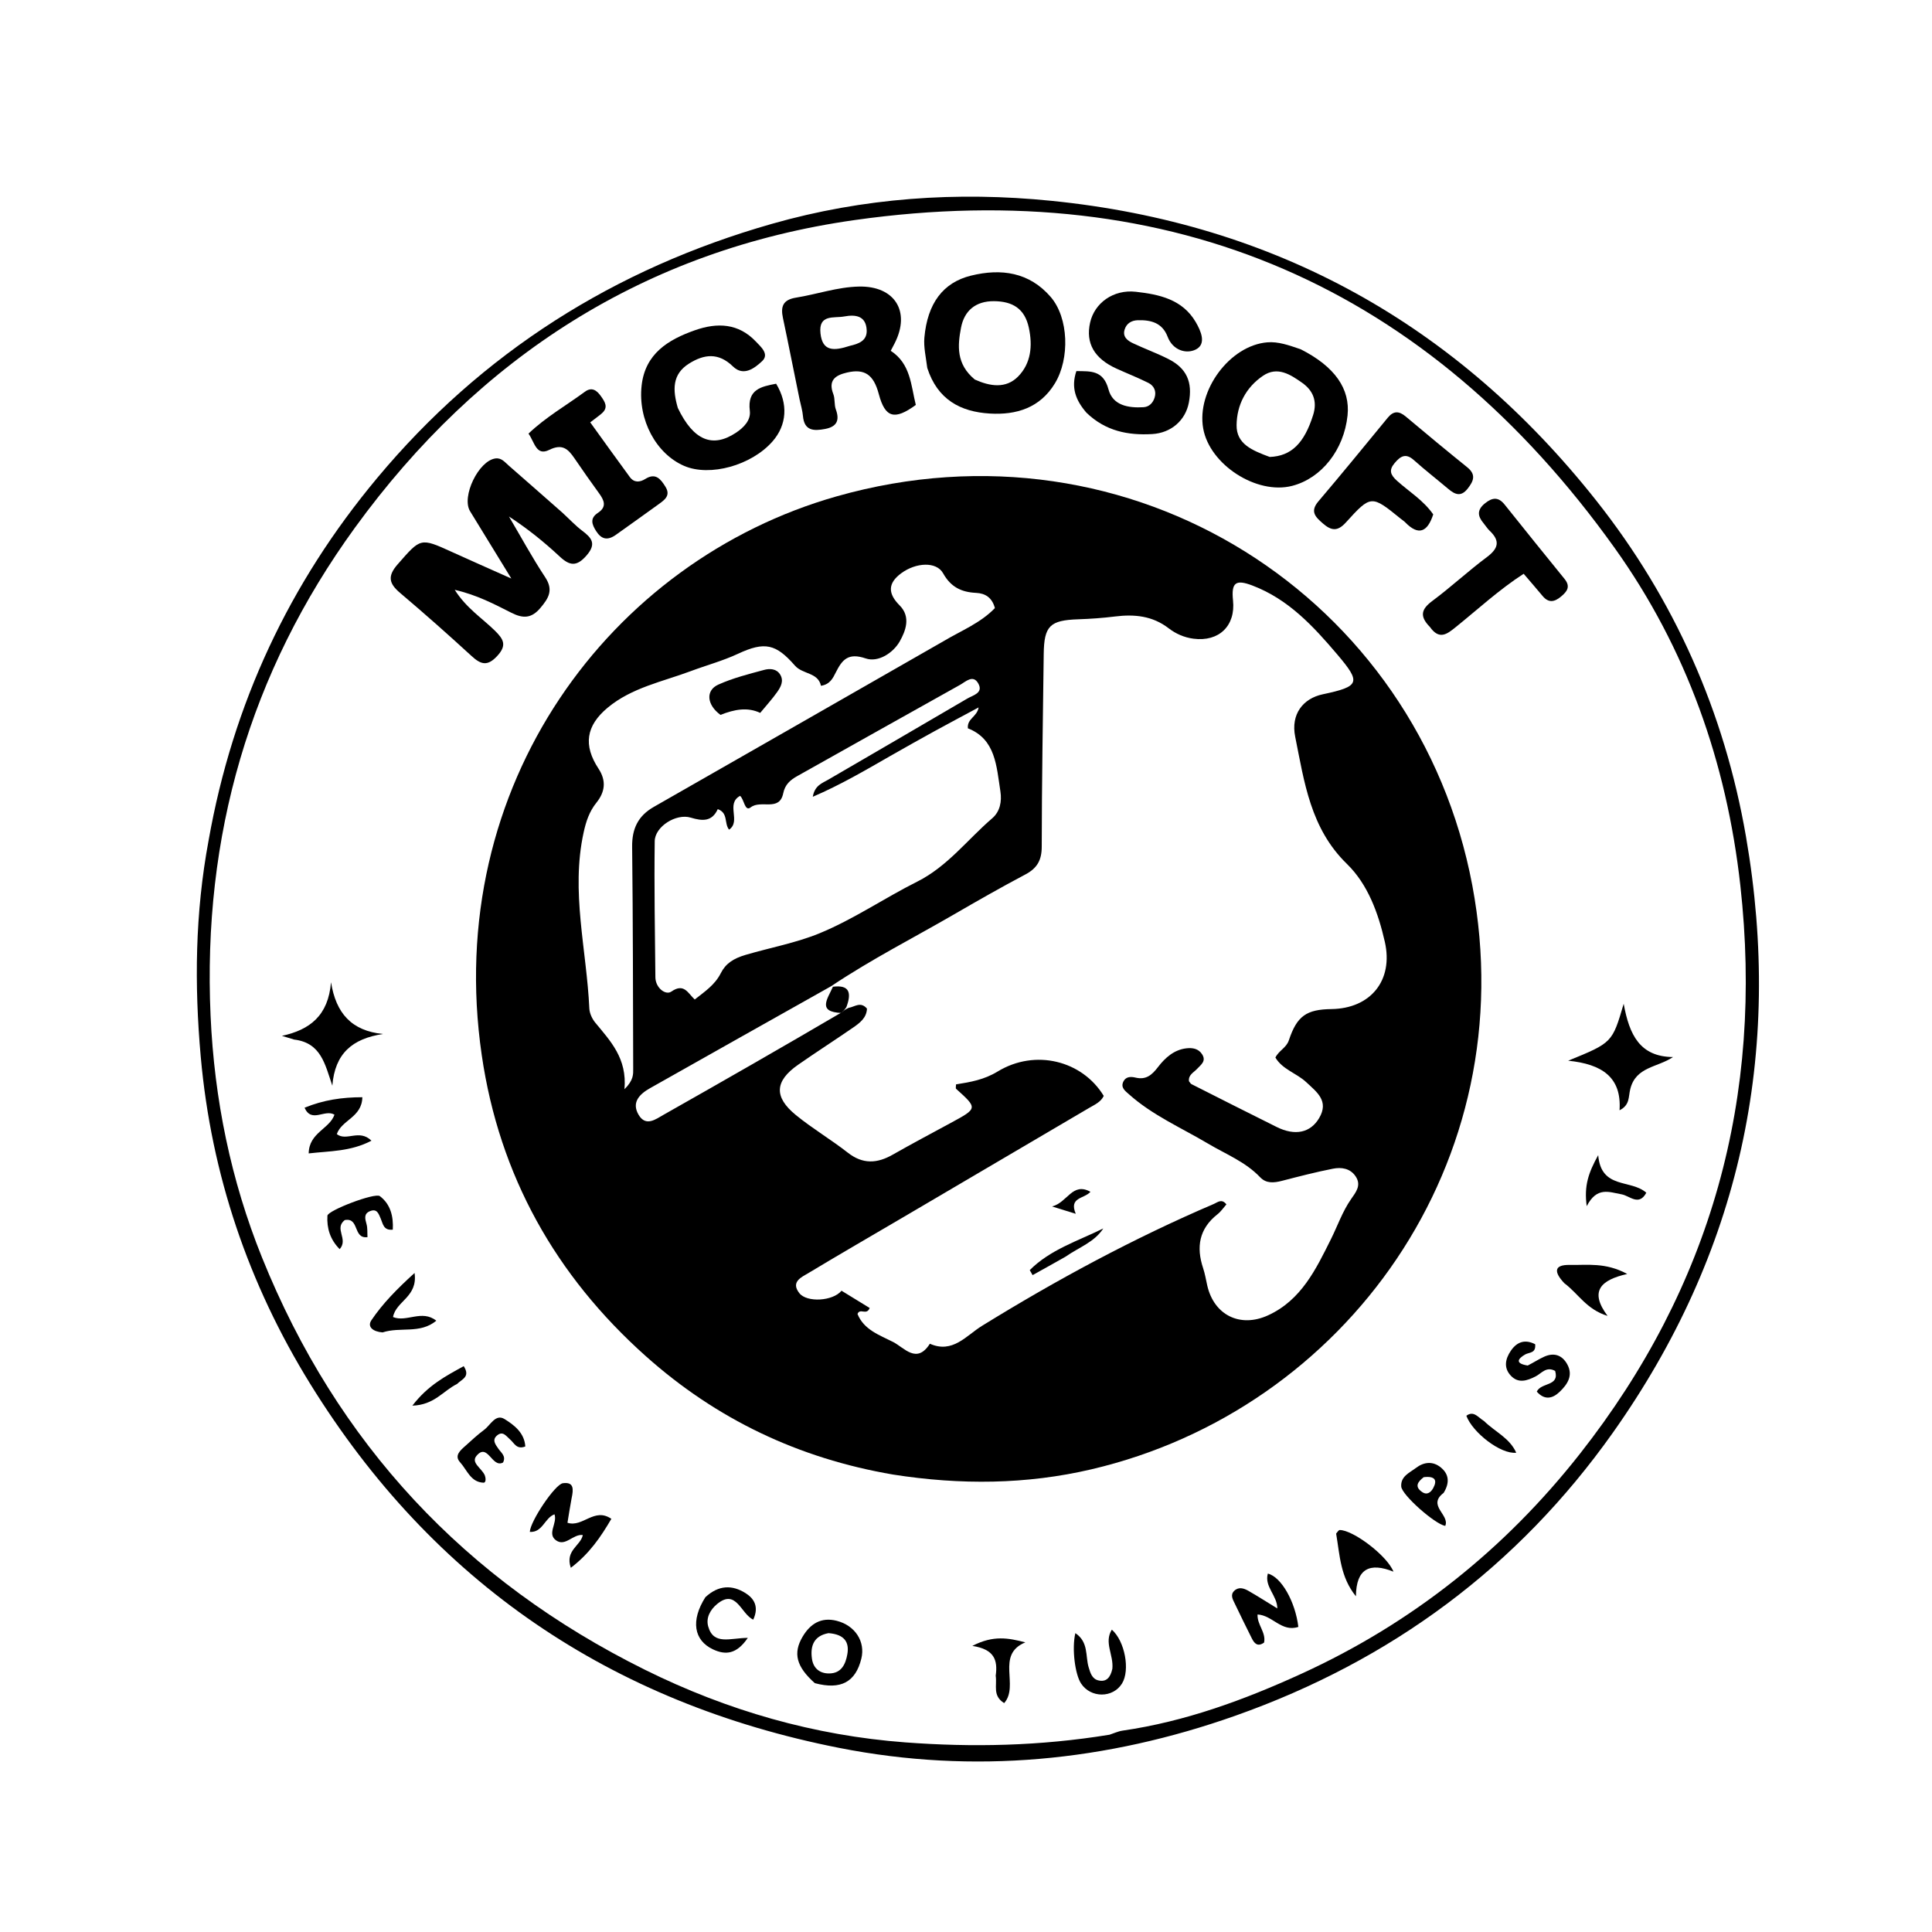<svg version="1.1" id="Layer_1" xmlns="http://www.w3.org/2000/svg" xmlns:xlink="http://www.w3.org/1999/xlink" x="0px" y="0px"
	 width="100%" viewBox="0 0 496 496" enable-background="new 0 0 496 496" xml:space="preserve">
<path fill="#000000" opacity="1" stroke="none" 
	d="
M53.557,215.742 
	C59.78,180.604 74.285,149.74 96.827,122.724 
	C123.773,90.431 157.843,68.966 198.181,57.464 
	C221.651,50.772 245.643,49.116 269.892,51.553 
	C327.442,57.339 374.053,83.326 409.811,128.52 
	C429.888,153.894 442.724,182.863 448.243,214.772 
	C457.869,270.426 446.714,321.75 414.029,367.871 
	C389.641,402.284 357.119,426.324 317.267,440.433 
	C284.039,452.197 249.994,455.541 215.479,448.743 
	C156.925,437.211 111.144,406.24 79.658,355.309 
	C63.796,329.65 54.242,301.563 51.54,271.324 
	C49.889,252.85 50.065,234.459 53.557,215.742 
M284.854,445.349 
	C285.963,444.993 287.047,444.469 288.184,444.305 
	C304.313,441.967 319.384,436.435 334.141,429.688 
	C362.599,416.677 386.377,397.689 405.614,373.229 
	C439.342,330.342 452.832,281.548 446.795,227.317 
	C443.279,195.738 432.933,166.444 414.549,140.712 
	C366.605,73.607 301.09,44.947 219.433,56.493 
	C165.719,64.087 122.944,91.639 91.123,135.47 
	C64.072,172.73 51.997,214.687 54.062,260.771 
	C55.024,282.242 59.259,302.978 67.266,322.838 
	C86.524,370.607 119.408,405.797 165.603,428.692 
	C186.745,439.17 209.073,445.571 232.42,447.32 
	C249.57,448.605 266.912,448.28 284.854,445.349 
z"/>
<path fill="#000000" opacity="1" stroke="none" 
	d="
M229.275,378.561 
	C204.967,374.407 183.903,364.32 165.822,348.188 
	C142.603,327.472 128.19,301.768 123.683,270.916 
	C113.571,201.687 156.647,143.94 214.768,127.435 
	C290.696,105.874 364.082,153.46 377.982,227.297 
	C391.36,298.358 345.45,361.937 280.214,377.211 
	C263.512,381.121 246.608,381.277 229.275,378.561 
M216.238,259.812 
	C216.553,259.508 216.869,259.203 217.878,258.738 
	C219.393,258.517 220.927,257.012 222.576,258.938 
	C222.487,261.323 220.715,262.639 218.956,263.851 
	C214.3,267.062 209.538,270.119 204.898,273.353 
	C198.898,277.535 198.614,281.604 204.322,286.265 
	C208.568,289.733 213.343,292.547 217.665,295.93 
	C221.518,298.945 225.186,298.716 229.191,296.434 
	C234.111,293.63 239.119,290.979 244.099,288.28 
	C251.019,284.53 251.02,284.542 245.461,279.533 
	C245.304,279.392 245.441,278.925 245.441,278.392 
	C249.152,277.802 252.642,277.209 256.117,275.092 
	C265.787,269.2 277.86,272.298 283.364,281.353 
	C282.607,282.948 281.017,283.609 279.607,284.439 
	C263.82,293.737 248.022,303.017 232.223,312.297 
	C224.038,317.105 215.817,321.855 207.682,326.748 
	C205.833,327.86 202.895,329.038 205.216,331.992 
	C207.15,334.454 213.834,334.06 216.044,331.365 
	C218.458,332.846 220.912,334.351 223.269,335.797 
	C222.488,337.824 220.775,335.703 220.148,337.336 
	C221.795,341.42 225.801,342.746 229.264,344.514 
	C232.195,346.01 235.337,350.295 238.723,344.976 
	C244.58,347.569 248.059,342.881 252.097,340.39 
	C271.24,328.577 290.976,317.919 311.668,309.07 
	C312.595,308.674 313.652,307.64 314.853,309.204 
	C314.102,310.052 313.457,311.035 312.581,311.722 
	C307.846,315.435 307.062,320.129 308.879,325.585 
	C309.351,327.002 309.594,328.496 309.922,329.959 
	C311.634,337.595 318.345,340.978 325.545,337.684 
	C334.055,333.791 337.839,325.864 341.696,318.119 
	C343.4,314.697 344.644,311.036 346.843,307.871 
	C348.107,306.052 349.566,304.311 348.037,302.018 
	C346.642,299.926 344.374,299.615 342.223,300.036 
	C337.82,300.899 333.465,302.03 329.118,303.154 
	C327.064,303.686 325.079,303.883 323.517,302.239 
	C319.747,298.268 314.717,296.32 310.15,293.607 
	C303.293,289.534 295.883,286.335 289.849,280.944 
	C288.864,280.064 287.617,279.21 288.423,277.627 
	C289.069,276.359 290.352,276.37 291.501,276.646 
	C294.218,277.299 295.722,275.998 297.308,273.927 
	C299.109,271.576 301.409,269.486 304.618,269.129 
	C306.134,268.961 307.664,269.191 308.604,270.645 
	C309.755,272.423 308.319,273.339 307.309,274.427 
	C306.449,275.352 305.033,275.952 305.246,277.583 
	C305.471,277.849 305.632,278.2 305.902,278.336 
	C313.183,282.019 320.462,285.707 327.77,289.335 
	C332.49,291.679 336.431,290.821 338.66,287.051 
	C341.257,282.658 338.072,280.373 335.36,277.833 
	C332.883,275.512 329.245,274.573 327.43,271.501 
	C328.377,269.635 330.238,269.028 330.891,267.062 
	C332.976,260.777 335.448,259.151 341.83,259.058 
	C351.862,258.913 357.773,251.711 355.527,241.804 
	C353.856,234.432 351.18,227.034 345.788,221.788 
	C336.414,212.67 334.855,200.774 332.51,189.123 
	C331.352,183.371 334.506,179.32 339.596,178.243 
	C349.14,176.224 349.453,175.251 343.315,168.015 
	C337.136,160.732 330.732,153.803 321.478,150.301 
	C317.252,148.702 316.073,149.544 316.553,154.156 
	C317.232,160.675 312.946,164.819 306.401,163.972 
	C304.025,163.665 301.872,162.719 300.015,161.288 
	C295.874,158.098 291.233,157.65 286.263,158.269 
	C283.133,158.659 279.973,158.883 276.82,158.99 
	C269.548,159.236 268.046,160.661 267.952,167.908 
	C267.738,184.398 267.463,200.888 267.443,217.378 
	C267.439,220.857 266.25,222.907 263.242,224.499 
	C257.061,227.77 250.98,231.238 244.929,234.748 
	C234.575,240.755 223.871,246.172 213.33,253.216 
	C197.847,261.927 182.355,270.622 166.889,279.364 
	C164.242,280.86 162.051,282.975 163.943,286.191 
	C165.803,289.353 168.355,287.329 170.408,286.167 
	C185.568,277.595 200.68,268.939 216.238,259.812 
M228.551,194.088 
	C222.192,197.734 215.872,201.457 208.665,204.555 
	C209.172,201.627 211.068,201.077 212.592,200.188 
	C224.521,193.229 236.476,186.314 248.382,179.315 
	C249.797,178.483 252.499,177.922 251.17,175.498 
	C249.833,173.057 247.926,175.013 246.48,175.818 
	C232.528,183.592 218.619,191.442 204.682,199.244 
	C202.871,200.258 201.534,201.413 201.076,203.663 
	C200.097,208.467 195.335,205.238 192.731,207.269 
	C191.18,208.479 191.071,205.202 189.999,204.324 
	C186.235,206.363 190.334,210.832 187.176,212.996 
	C185.86,211.372 187.022,208.725 184.27,207.727 
	C182.786,210.988 180.332,210.814 177.323,209.905 
	C173.58,208.774 168.134,212.209 168.084,215.954 
	C167.929,227.596 168.142,239.244 168.254,250.889 
	C168.281,253.617 170.887,255.592 172.355,254.568 
	C175.613,252.298 176.593,254.96 178.358,256.6 
	C181.012,254.503 183.536,252.846 185.061,249.822 
	C186.291,247.385 188.278,246.068 191.408,245.148 
	C197.728,243.289 204.356,242.077 210.351,239.621 
	C219.071,236.049 226.998,230.59 235.468,226.345 
	C243.256,222.442 248.365,215.546 254.737,210.073 
	C256.732,208.36 257.235,205.755 256.83,203.161 
	C255.817,196.681 255.618,189.759 248.484,186.981 
	C248.231,184.469 250.847,184.053 251.236,181.619 
	C247.07,183.859 243.556,185.72 240.069,187.631 
	C236.422,189.628 232.801,191.673 228.551,194.088 
M242.195,164.63 
	C246.708,161.935 251.711,159.974 255.418,156.116 
	C254.698,153.399 252.927,152.321 250.596,152.209 
	C246.84,152.029 244.112,150.74 242.124,147.184 
	C240.394,144.092 235.146,144.401 231.397,147.151 
	C227.829,149.768 227.969,152.433 230.956,155.418 
	C233.943,158.403 232.447,162.077 230.992,164.657 
	C229.335,167.593 225.491,170.142 222.246,169.036 
	C217.74,167.5 216.208,169.366 214.552,172.67 
	C213.849,174.072 213.093,175.704 210.768,176.062 
	C210.017,172.573 206.073,173.161 204.074,170.872 
	C199.217,165.311 196.338,164.638 189.488,167.834 
	C185.539,169.676 181.383,170.784 177.357,172.291 
	C170.083,175.013 162.191,176.531 156.006,181.682 
	C150.426,186.329 149.71,191.342 153.659,197.342 
	C155.719,200.471 155.315,203.343 153.123,206.068 
	C151.292,208.345 150.453,210.884 149.831,213.732 
	C146.509,228.928 150.611,243.848 151.297,258.886 
	C151.354,260.132 152.005,261.547 152.812,262.529 
	C156.692,267.25 161.03,271.68 160.319,279.634 
	C162.704,277.278 162.563,275.759 162.559,274.344 
	C162.504,255.366 162.504,236.387 162.287,217.411 
	C162.233,212.748 163.805,209.459 167.873,207.139 
	C192.453,193.122 216.996,179.042 242.195,164.63 
z"/>
<path fill="#000000" opacity="1" stroke="none" 
	d="
M144.372,131.609 
	C146.228,133.311 147.708,134.923 149.425,136.22 
	C151.851,138.055 153.223,139.551 150.6,142.585 
	C148.073,145.507 146.29,145.308 143.68,142.87 
	C139.69,139.144 135.428,135.709 130.663,132.601 
	C133.744,137.818 136.637,143.159 139.972,148.208 
	C142.145,151.499 140.84,153.58 138.733,156.079 
	C136.473,158.761 134.317,158.844 131.33,157.337 
	C126.911,155.109 122.501,152.75 116.746,151.428 
	C119.685,156.087 123.73,158.661 127.027,161.888 
	C129.289,164.102 130.204,165.658 127.635,168.426 
	C125.108,171.148 123.427,170.587 121.05,168.407 
	C115.044,162.895 108.938,157.486 102.716,152.22 
	C99.868,149.81 99.414,147.932 102.079,144.891 
	C108.022,138.109 107.863,137.99 115.983,141.686 
	C120.615,143.795 125.273,145.845 131.276,148.528 
	C127.227,141.925 123.95,136.589 120.682,131.248 
	C118.403,127.522 122.878,118.239 127.22,117.693 
	C128.761,117.5 129.624,118.672 130.6,119.521 
	C135.119,123.453 139.605,127.423 144.372,131.609 
z"/>
<path fill="#000000" opacity="1" stroke="none" 
	d="
M238.057,94.463 
	C237.699,91.611 237.099,89.109 237.315,86.679 
	C238.097,77.858 242.127,72.53 249.26,70.768 
	C257.042,68.846 264.265,69.882 269.746,76.237 
	C274.359,81.586 274.689,92.05 270.833,98.41 
	C267.016,104.705 260.96,106.577 254.122,106.17 
	C246.586,105.722 240.677,102.59 238.057,94.463 
M250.257,97.435 
	C254.117,99.18 258.234,99.86 261.38,96.657 
	C264.691,93.284 265.137,88.798 264.129,84.126 
	C263.064,79.188 259.919,77.363 255.2,77.321 
	C250.467,77.279 247.555,79.776 246.722,84.129 
	C245.851,88.682 245.43,93.445 250.257,97.435 
z"/>
<path fill="#000000" opacity="1" stroke="none" 
	d="
M333.932,89.669 
	C342.713,94.119 346.67,99.848 345.953,106.674 
	C345.029,115.48 339.281,122.785 331.743,124.733 
	C322.627,127.09 310.553,119.303 308.895,109.999 
	C307.161,100.265 315.722,88.701 325.326,87.89 
	C328.2,87.647 330.887,88.639 333.932,89.669 
M325.972,117.312 
	C331.542,117.104 334.853,113.758 337.122,106.544 
	C338.258,102.933 337.058,100.223 334.29,98.271 
	C331.315,96.172 327.963,93.943 324.236,96.483 
	C319.858,99.467 317.523,103.969 317.468,109.159 
	C317.416,113.988 321.44,115.63 325.972,117.312 
z"/>
<path fill="#000000" opacity="1" stroke="none" 
	d="
M205.267,102.5 
	C203.772,95.281 202.455,88.446 201.004,81.638 
	C200.368,78.657 201.022,76.95 204.362,76.412 
	C209.752,75.543 214.977,73.691 220.498,73.569 
	C229.685,73.365 233.837,79.944 229.702,88.096 
	C229.41,88.671 229.105,89.24 228.677,90.061 
	C233.814,93.399 233.865,98.953 235.115,103.958 
	C229.628,107.973 227.226,107.238 225.616,101.178 
	C224.276,96.137 221.963,94.593 217.446,95.643 
	C214.414,96.347 212.573,97.643 213.942,101.192 
	C214.408,102.397 214.133,103.884 214.581,105.102 
	C215.626,107.947 214.811,109.562 211.833,110.125 
	C208.96,110.669 206.479,110.659 206.14,106.803 
	C206.024,105.489 205.647,104.197 205.267,102.5 
M218.215,88.777 
	C220.429,88.272 222.626,87.493 222.504,84.772 
	C222.337,81.028 219.587,80.709 216.738,81.245 
	C214.116,81.738 210.103,80.587 210.641,85.586 
	C211.143,90.253 214.045,90.14 218.215,88.777 
z"/>
<path fill="#000000" opacity="1" stroke="none" 
	d="
M278.921,105.953 
	C276.137,102.73 274.915,99.481 276.336,95.271 
	C280,95.322 283.256,94.996 284.588,99.984 
	C285.689,104.109 289.697,104.775 293.569,104.543 
	C295.039,104.455 295.998,103.424 296.418,102.082 
	C296.935,100.434 296.268,99.02 294.801,98.288 
	C292.131,96.957 289.343,95.864 286.624,94.628 
	C280.921,92.034 278.682,88.103 279.861,82.825 
	C280.982,77.802 285.815,74.261 291.592,74.907 
	C297.587,75.576 303.57,76.843 306.982,82.691 
	C308.31,84.966 309.795,88.318 307.009,89.72 
	C304.557,90.955 301.09,89.954 299.762,86.452 
	C298.403,82.866 295.482,82.116 292.116,82.21 
	C290.472,82.256 289.183,83.039 288.71,84.65 
	C288.171,86.484 289.473,87.463 290.853,88.114 
	C293.858,89.53 296.996,90.671 299.957,92.168 
	C304.644,94.537 306.219,98.084 305.213,103.355 
	C304.343,107.919 300.677,111.157 295.789,111.438 
	C289.624,111.793 283.858,110.703 278.921,105.953 
z"/>
<path fill="#000000" opacity="1" stroke="none" 
	d="
M174.023,104.749 
	C178.041,113.098 182.927,115.08 188.923,111.108 
	C190.976,109.749 192.796,107.874 192.501,105.467 
	C191.823,99.931 195.412,99.25 199.255,98.513 
	C202.392,103.675 202.016,109.105 198.342,113.307 
	C192.945,119.48 182.261,122.451 175.654,119.615 
	C168.474,116.533 163.733,107.812 164.726,98.961 
	C165.638,90.833 171.491,87.213 178.413,84.783 
	C184.165,82.764 189.599,82.975 194.057,87.692 
	C195.332,89.041 197.587,90.919 195.647,92.73 
	C193.758,94.494 190.903,96.739 188.174,94.081 
	C184.456,90.458 180.778,90.902 176.884,93.35 
	C172.549,96.076 172.663,100.105 174.023,104.749 
z"/>
<path fill="#000000" opacity="1" stroke="none" 
	d="
M367.951,132.055 
	C366.469,136.645 364.152,137.571 360.785,134.121 
	C360.439,133.767 360.007,133.498 359.62,133.184 
	C352.082,127.07 351.998,126.994 345.494,134.165 
	C343.376,136.5 341.758,136.238 339.648,134.407 
	C337.736,132.747 336.235,131.345 338.472,128.713 
	C344.494,121.626 350.375,114.419 356.28,107.233 
	C357.777,105.411 359.186,105.496 360.916,106.952 
	C366.127,111.336 371.371,115.682 376.674,119.955 
	C379.008,121.835 378.333,123.476 376.8,125.435 
	C375.037,127.689 373.481,126.922 371.772,125.481 
	C368.851,123.019 365.831,120.67 362.985,118.126 
	C360.896,116.258 359.55,117.101 358.05,118.875 
	C356.483,120.729 356.975,121.917 358.651,123.432 
	C361.718,126.204 365.348,128.353 367.951,132.055 
z"/>
<path fill="#000000" opacity="1" stroke="none" 
	d="
M158.307,137.169 
	C155.981,138.904 154.404,138.463 153.048,136.348 
	C151.932,134.607 151.401,133.047 153.499,131.669 
	C155.858,130.118 155.111,128.443 153.787,126.629 
	C151.629,123.67 149.534,120.664 147.467,117.641 
	C145.829,115.244 144.348,113.834 140.967,115.512 
	C137.645,117.16 137.237,113.486 135.679,111.322 
	C140.133,107.061 145.359,104.113 150.133,100.587 
	C151.947,99.248 153.224,100.217 154.291,101.734 
	C155.281,103.141 156.265,104.578 154.519,106.111 
	C153.775,106.763 152.956,107.328 151.527,108.429 
	C154.951,113.169 158.286,117.842 161.688,122.466 
	C162.777,123.946 164.231,123.863 165.676,122.956 
	C168.308,121.304 169.608,122.978 170.836,124.955 
	C172.231,127.202 170.664,128.312 169.143,129.412 
	C165.637,131.949 162.11,134.457 158.307,137.169 
z"/>
<path fill="#000000" opacity="1" stroke="none" 
	d="
M367.105,160.964 
	C364.336,158.168 364.934,156.35 367.712,154.286 
	C372.518,150.716 376.921,146.602 381.723,143.026 
	C384.706,140.804 385.178,138.847 382.428,136.252 
	C381.829,135.686 381.393,134.951 380.858,134.313 
	C379.331,132.493 379.144,130.91 381.228,129.225 
	C383.159,127.664 384.684,127.54 386.298,129.559 
	C391.392,135.931 396.505,142.287 401.653,148.615 
	C403.261,150.592 402.35,151.839 400.735,153.177 
	C399.03,154.591 397.548,154.827 396.026,153.003 
	C394.542,151.225 393.024,149.476 391.169,147.303 
	C384.791,151.426 379.34,156.495 373.568,161.127 
	C371.472,162.809 369.485,164.345 367.105,160.964 
z"/>
<path fill="#000000" opacity="1" stroke="none" 
	d="
M75.506,266.884 
	C74.24,266.489 73.308,266.211 72.376,265.934 
	C79.519,264.398 84.286,260.756 84.982,252.169 
	C86.262,260.145 90.24,264.639 98.328,265.459 
	C90.477,266.644 85.97,270.44 85.321,278.729 
	C83.43,273.202 82.43,267.72 75.506,266.884 
z"/>
<path fill="#000000" opacity="1" stroke="none" 
	d="
M418.538,279.604 
	C418.022,281.63 418.485,283.677 415.782,285.041 
	C416.361,276.538 411.251,273.183 402.593,272.313 
	C413.909,267.698 413.909,267.698 416.846,257.698 
	C418.297,265.689 421.005,271.289 429.51,271.376 
	C425.525,274.074 419.949,273.827 418.538,279.604 
z"/>
<path fill="#000000" opacity="1" stroke="none" 
	d="
M146.739,384.692 
	C146.321,386.981 146.011,388.908 145.685,390.935 
	C149.61,392.217 152.547,386.896 156.954,389.927 
	C154.206,394.634 151.293,398.883 146.545,402.503 
	C145.002,398.012 149.092,396.841 149.624,394.087 
	C147.148,393.761 145.143,397.142 142.774,395.464 
	C140.355,393.751 143.14,391.126 142.359,388.77 
	C139.846,389.647 139.315,393.501 136.019,393.281 
	C136.136,390.538 142.489,381.051 144.515,380.783 
	C147.425,380.397 147.235,382.372 146.739,384.692 
z"/>
<path fill="#000000" opacity="1" stroke="none" 
	d="
M322.848,414.485 
	C322.728,417.158 325.072,419.07 324.525,421.699 
	C322.85,422.889 322.017,421.891 321.369,420.599 
	C319.881,417.629 318.42,414.646 316.986,411.65 
	C316.492,410.618 315.793,409.472 316.84,408.437 
	C317.988,407.301 319.35,407.754 320.519,408.424 
	C322.953,409.821 325.32,411.337 327.926,412.933 
	C327.908,409.581 324.556,407.363 325.488,403.986 
	C328.945,404.828 332.543,411.199 333.324,417.671 
	C329.037,419.112 326.649,414.657 322.848,414.485 
z"/>
<path fill="#000000" opacity="1" stroke="none" 
	d="
M209.185,432.112 
	C204.41,427.86 203.555,424.398 206.057,420.178 
	C208.019,416.867 210.812,415.099 214.795,416.103 
	C219.531,417.296 222.205,421.445 221.131,425.813 
	C219.656,431.81 215.902,433.908 209.185,432.112 
M212.701,419.276 
	C208.941,419.956 207.978,422.549 208.451,425.859 
	C208.798,428.284 210.442,429.659 212.913,429.623 
	C216.037,429.578 217.082,427.223 217.533,424.708 
	C218.088,421.612 216.81,419.579 212.701,419.276 
z"/>
<path fill="#000000" opacity="1" stroke="none" 
	d="
M78.188,284.385 
	C83.036,282.395 87.812,281.692 93.023,281.689 
	C92.935,286.87 87.701,287.504 86.469,291.163 
	C88.959,293.092 92.224,289.767 95.365,292.848 
	C90.039,295.646 84.748,295.479 79.249,296.112 
	C79.331,290.762 84.619,289.843 85.867,286.169 
	C83.353,284.663 79.994,288.432 78.188,284.385 
z"/>
<path fill="#000000" opacity="1" stroke="none" 
	d="
M343.025,393.714 
	C343.435,393.171 343.697,392.807 343.961,392.805 
	C347.282,392.778 356.06,399.27 357.743,403.49 
	C351.708,401.071 348.172,402.639 348.106,409.816 
	C344.094,404.868 343.972,399.299 343.025,393.714 
z"/>
<path fill="#000000" opacity="1" stroke="none" 
	d="
M392.209,350.571 
	C393.819,349.75 395.074,348.919 396.428,348.308 
	C398.943,347.171 401.044,347.871 402.357,350.254 
	C403.945,353.135 402.4,355.407 400.42,357.31 
	C398.578,359.082 396.544,359.53 394.535,357.272 
	C395.64,354.855 400.424,355.969 399.252,351.958 
	C396.975,350.702 395.747,352.593 394.242,353.361 
	C392.032,354.488 389.801,355.24 387.859,353.161 
	C385.976,351.145 386.461,348.851 387.887,346.763 
	C389.52,344.372 391.629,343.82 394.121,345.101 
	C394.357,347.487 392.592,347.129 391.542,347.738 
	C389.658,348.832 388.878,350.044 392.209,350.571 
z"/>
<path fill="#000000" opacity="1" stroke="none" 
	d="
M401.619,329.446 
	C398.933,326.611 398.842,324.658 403.014,324.743 
	C407.478,324.835 412.14,324.021 417.756,327.061 
	C411.015,328.601 407.93,331.427 412.71,337.829 
	C407.265,336.155 405.197,332.109 401.619,329.446 
z"/>
<path fill="#000000" opacity="1" stroke="none" 
	d="
M124.427,378.676 
	C124.81,379.651 124.725,380.677 124.135,380.653 
	C120.817,380.522 119.9,377.364 118.109,375.396 
	C116.571,373.706 118.165,372.376 119.409,371.259 
	C121.012,369.82 122.592,368.339 124.317,367.057 
	C125.932,365.855 127.226,362.876 129.549,364.326 
	C131.984,365.846 134.644,367.84 134.86,371.351 
	C132.601,372.23 132.009,370.442 130.965,369.565 
	C129.985,368.742 129.142,367.278 127.655,368.487 
	C126.219,369.654 127.191,370.829 127.965,371.951 
	C128.675,372.98 129.984,373.832 129.144,375.469 
	C126.302,377.01 125.231,370.246 122.32,373.769 
	C120.874,375.519 123.542,376.835 124.427,378.676 
z"/>
<path fill="#000000" opacity="1" stroke="none" 
	d="
M181.084,410.057 
	C184.505,406.87 188.011,406.867 191.395,408.998 
	C193.543,410.352 194.936,412.442 193.38,415.811 
	C190.207,414.355 189.018,407.699 184.062,411.836 
	C182.355,413.261 181.188,415.329 181.818,417.563 
	C183.199,422.449 187.431,420.522 191.986,420.488 
	C189.103,424.712 186.275,424.955 183.045,423.44 
	C178.113,421.126 177.291,416.03 181.084,410.057 
z"/>
<path fill="#000000" opacity="1" stroke="none" 
	d="
M285.574,428.423 
	C285.933,424.835 283.369,421.66 285.441,418.38 
	C288.798,421.327 290.172,428.787 288.051,432.21 
	C285.716,435.977 280.027,435.978 277.545,432.212 
	C275.998,429.864 275.133,423.293 276.073,419.271 
	C279.508,421.553 278.629,425.168 279.48,428.013 
	C279.918,429.481 280.348,431.031 282.016,431.414 
	C284.041,431.879 285.089,430.657 285.574,428.423 
z"/>
<path fill="#000000" opacity="1" stroke="none" 
	d="
M88.502,313.231 
	C85.681,315.436 89.521,318.086 87.205,320.696 
	C84.752,318.233 83.869,315.31 84.057,312.104 
	C84.135,310.768 96.255,306.121 97.524,307.085 
	C100.29,309.186 101.02,312.299 100.842,315.69 
	C98.436,315.954 98.316,314.16 97.76,312.893 
	C97.213,311.648 96.823,310.21 95.016,310.926 
	C93.351,311.586 93.709,312.871 94.097,314.257 
	C94.39,315.303 94.276,316.463 94.345,317.609 
	C90.554,318.093 92.329,312.487 88.502,313.231 
z"/>
<path fill="#000000" opacity="1" stroke="none" 
	d="
M370.615,383.277 
	C366.311,386.519 372.272,388.901 371.034,391.744 
	C368.318,391.253 359.89,383.778 359.737,381.64 
	C359.55,379.004 361.896,378.092 363.529,376.849 
	C365.545,375.313 367.875,375.049 369.941,376.771 
	C372.015,378.5 372.205,380.69 370.615,383.277 
M365.509,379.233 
	C364.021,380.388 363.022,381.655 365.148,383.073 
	C366.423,383.924 367.393,383.063 367.96,382.01 
	C369.055,379.977 368.392,378.889 365.509,379.233 
z"/>
<path fill="#000000" opacity="1" stroke="none" 
	d="
M98.222,342.068 
	C95.837,341.898 94.177,340.671 95.358,338.925 
	C98.235,334.672 101.841,330.98 106.431,326.81 
	C107.309,333.004 101.66,333.992 100.9,338.122 
	C104.357,339.553 108.305,336.111 112.014,339.064 
	C107.807,342.538 102.817,340.562 98.222,342.068 
z"/>
<path fill="#000000" opacity="1" stroke="none" 
	d="
M255.627,430.214 
	C256.187,426.172 255.27,423.419 249.629,422.549 
	C255.048,419.745 258.917,420.527 263.236,421.641 
	C255.536,424.808 261.751,432.751 257.799,437.24 
	C254.748,435.318 256.011,432.757 255.627,430.214 
z"/>
<path fill="#000000" opacity="1" stroke="none" 
	d="
M422.659,306.212 
	C420.75,309.744 418.39,306.993 416.331,306.623 
	C413.1,306.044 409.983,304.577 407.358,309.655 
	C406.643,304.43 407.786,301.106 410.303,296.563 
	C411.065,305.418 418.642,302.656 422.659,306.212 
z"/>
<path fill="#000000" opacity="1" stroke="none" 
	d="
M381.018,364.842 
	C383.862,367.639 387.56,369.147 389.263,372.958 
	C385.283,373.4 378.053,367.79 376.453,363.463 
	C378.358,362.08 379.414,363.849 381.018,364.842 
z"/>
<path fill="#000000" opacity="1" stroke="none" 
	d="
M117.333,355.309 
	C113.746,357.071 111.518,360.691 105.865,360.871 
	C109.923,355.584 114.482,353.256 119.05,350.73 
	C120.813,353.477 118.629,354.029 117.333,355.309 
z"/>
<path fill="#000000" opacity="1" stroke="none" 
	d="
M216.022,260.061 
	C209.764,259.795 212.424,256.497 213.837,253.323 
	C218.14,252.776 218.645,254.925 217.291,258.558 
	C216.869,259.203 216.553,259.508 216.022,260.061 
z"/>
<path fill="#000000" opacity="1" stroke="none" 
	d="
M273.569,322.618 
	C270.544,324.339 267.819,325.849 265.095,327.36 
	C264.852,326.933 264.608,326.506 264.365,326.079 
	C269.613,320.801 276.736,318.598 283.246,315.377 
	C280.951,318.912 277.066,320.179 273.569,322.618 
z"/>
<path fill="#000000" opacity="1" stroke="none" 
	d="
M279.954,305.97 
	C278.337,307.812 274.365,307.318 276.176,311.618 
	C274.02,310.95 272.508,310.482 270.103,309.736 
	C274.092,308.685 275.31,303.399 279.954,305.97 
z"/>
<path fill="#000000" opacity="1" stroke="none" 
	d="
M184.969,183.532 
	C181.401,180.916 181.131,177.233 184.409,175.758 
	C188.154,174.073 192.217,173.05 196.206,171.974 
	C197.584,171.603 199.319,171.645 200.263,173.133 
	C201.329,174.812 200.433,176.39 199.473,177.738 
	C198.227,179.485 196.767,181.079 195.167,183.02 
	C191.916,181.486 188.596,182.095 184.969,183.532 
z"/>
</svg>